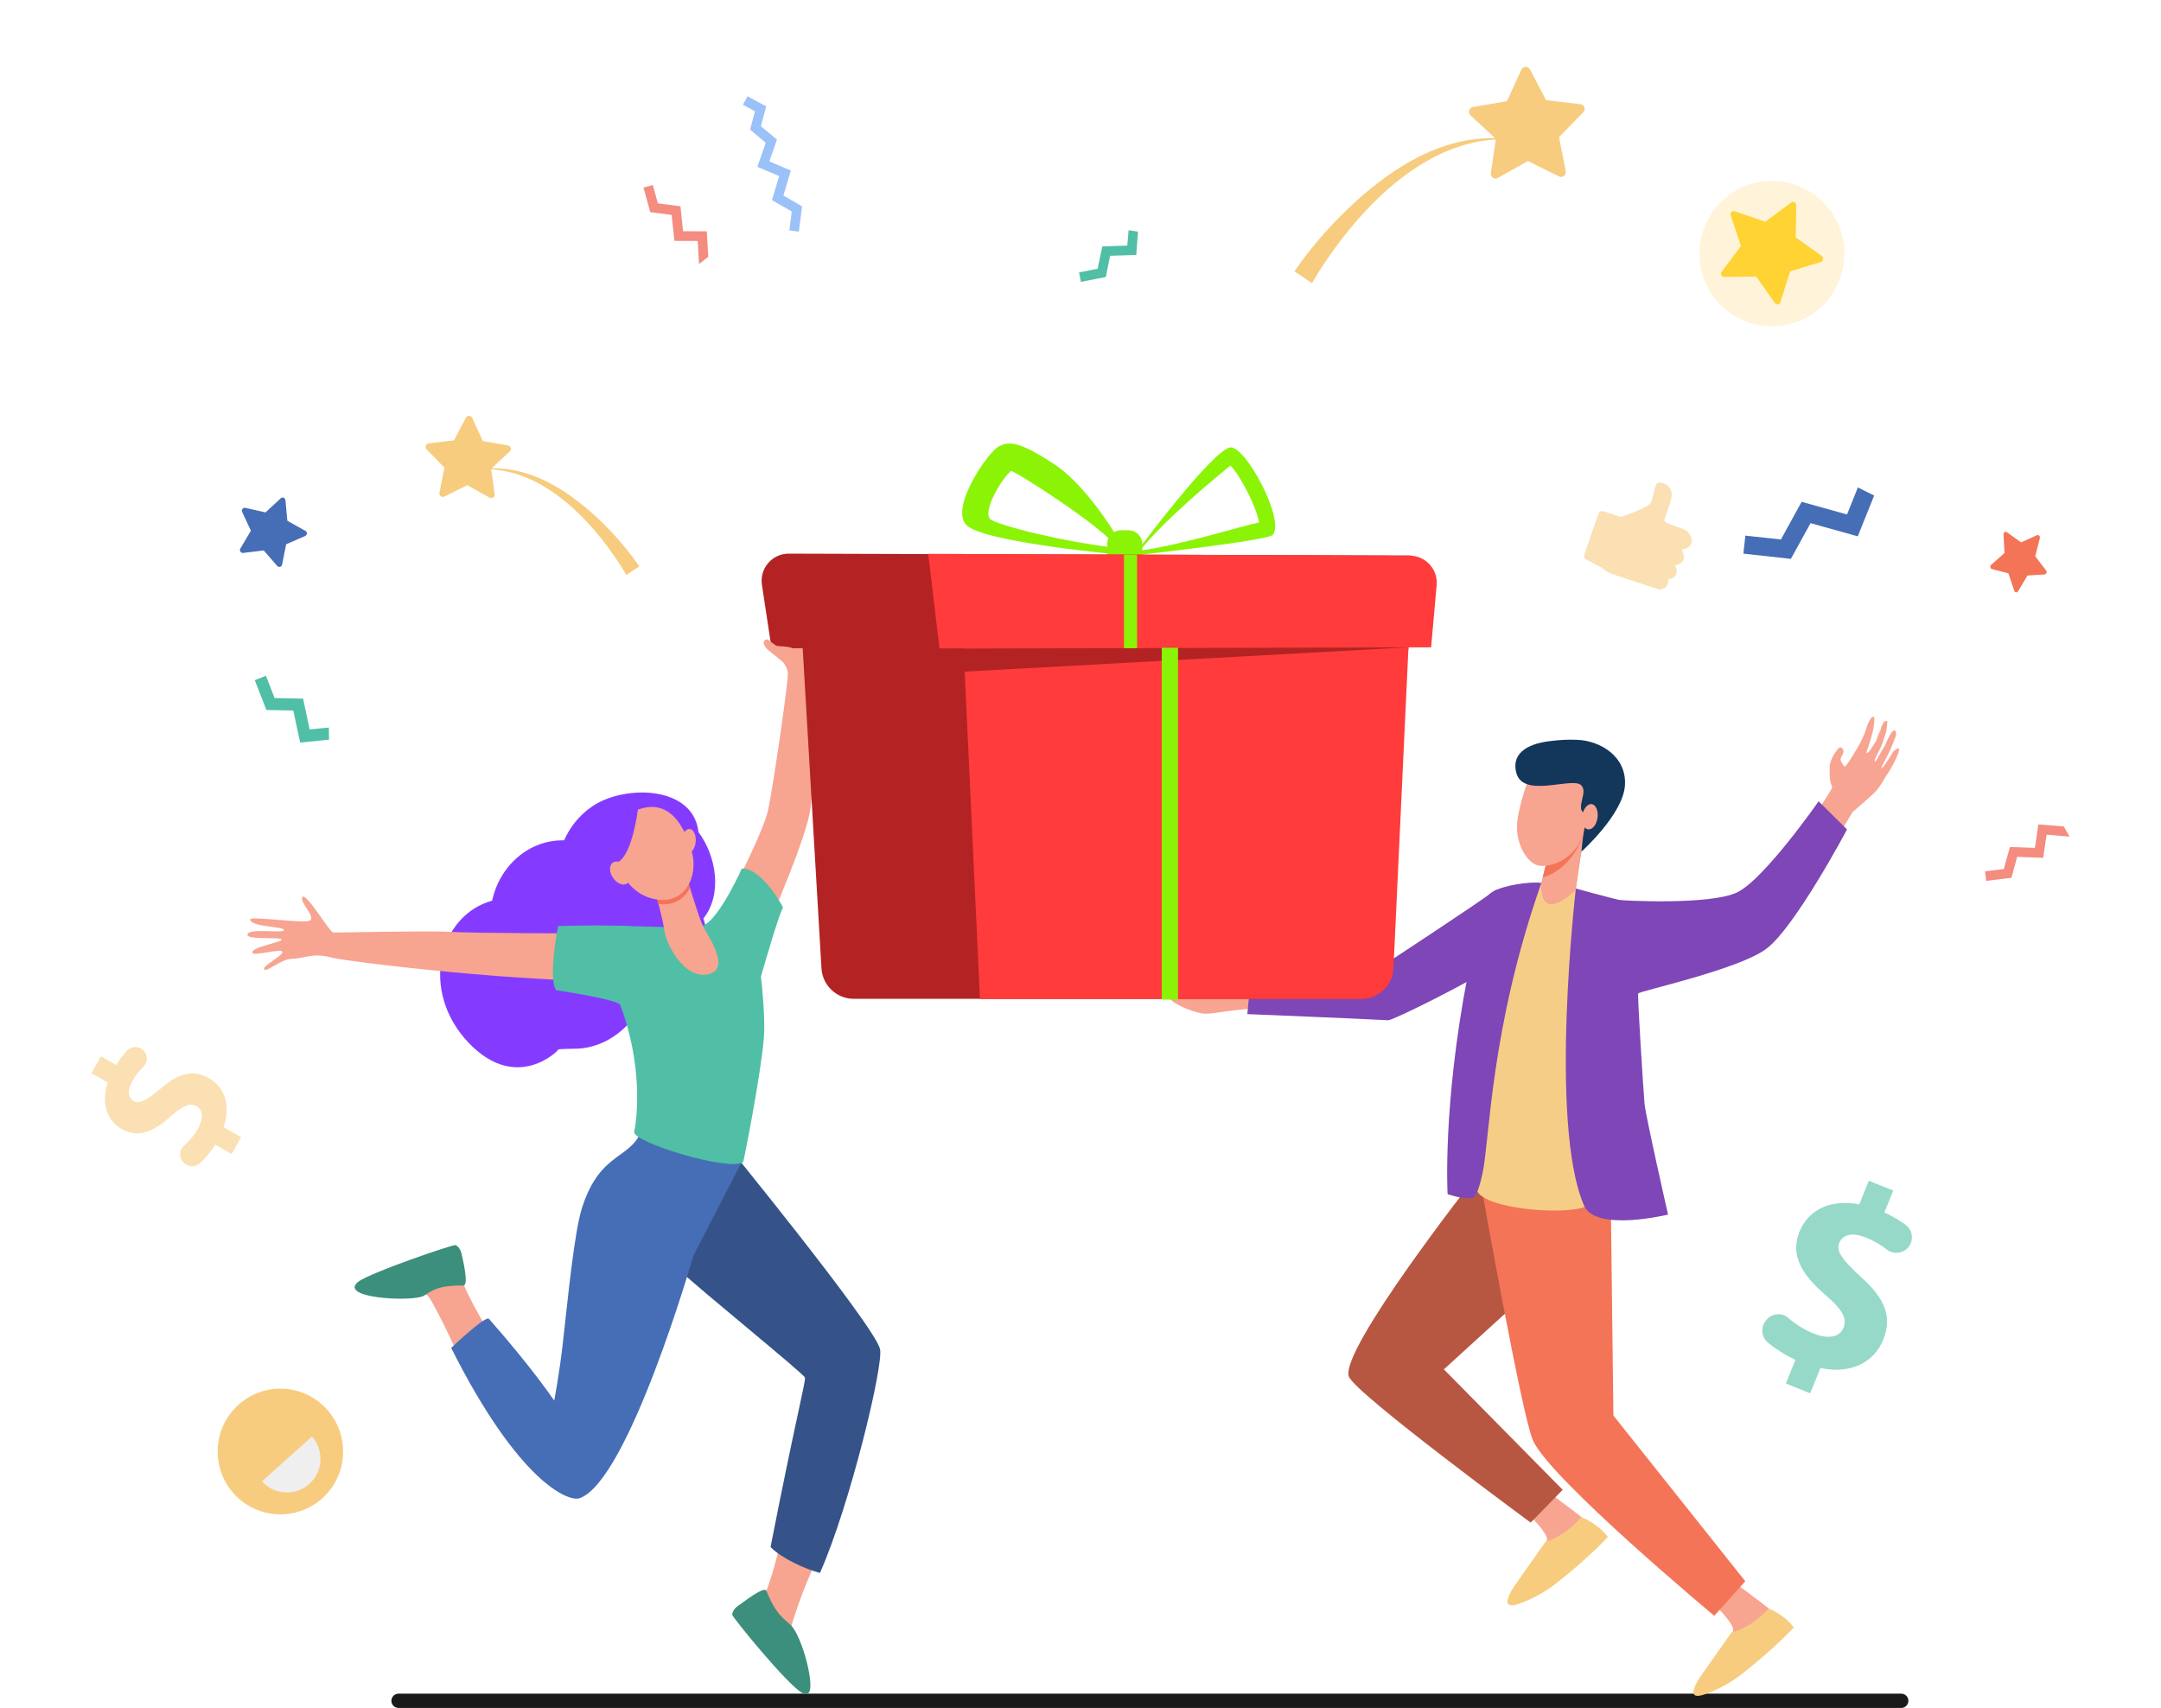 <svg width="291" height="230" viewBox="0 0 291 230" fill="none" xmlns="http://www.w3.org/2000/svg">
<path d="M176.687 38.135C176.721 38.02 177.675 36.398 178.904 34.625C184.601 26.396 193.055 18.467 202.968 18.766L202.979 18.709C198.499 18.214 194.112 19.411 190.252 21.54C183.889 24.969 177.698 31.518 174.309 36.547L176.687 38.135Z" fill="#F7CC7F"/>
<path d="M200.762 23.324L201.429 18.698L198.006 15.521C197.615 15.165 197.81 14.509 198.327 14.417L202.922 13.623L204.874 9.376C205.093 8.892 205.782 8.869 206.023 9.341L208.194 13.484L212.823 14.037C213.351 14.094 213.581 14.739 213.202 15.119L209.94 18.468L210.847 23.059C210.951 23.577 210.411 23.992 209.94 23.762L205.759 21.69L201.681 23.969C201.245 24.233 200.693 23.854 200.762 23.324Z" fill="#F7CC7F"/>
<path d="M103.18 14.321L102.464 16.991L104.628 18.806L103.6 21.733L106.494 22.966L105.493 26.327L108.009 27.791L107.576 31.192L106.291 31.029L106.616 28.482L103.951 26.951L104.925 23.712L101.99 22.465L103.113 19.226L101.003 17.451L101.666 14.985L100.043 14.104L100.665 12.966L103.18 14.321Z" fill="#9BC1F9"/>
<path d="M44.045 189.819C47.156 193.301 46.872 198.641 43.396 201.771C39.92 204.888 34.578 204.589 31.467 201.12C28.356 197.638 28.64 192.299 32.116 189.168C35.592 186.038 40.934 186.336 44.045 189.819Z" fill="#F7CC7F"/>
<path d="M35.281 199.48C36.945 201.337 39.798 201.5 41.651 199.833C43.504 198.166 43.667 195.307 42.003 193.45L35.281 199.48Z" fill="#EFEFEF"/>
<path d="M256.023 228.075H53.666C53.139 228.075 52.706 228.509 52.706 229.037C52.706 229.566 53.139 229.999 53.666 229.999H256.023C256.551 229.999 256.983 229.566 256.983 229.037C256.983 228.509 256.551 228.075 256.023 228.075Z" fill="#1A1A1A"/>
<path d="M31.19 155.406L28.985 154.146C28.377 155.121 27.633 155.988 26.916 156.652C26.321 157.208 25.388 157.195 24.806 156.625L24.738 156.558C24.089 155.934 24.103 154.891 24.779 154.295C25.469 153.685 26.132 152.926 26.645 152.018C27.403 150.69 27.403 149.498 26.47 148.969C25.591 148.468 24.603 148.901 23.048 150.283C20.803 152.303 18.68 153.332 16.421 152.059C14.379 150.893 13.594 148.549 14.514 145.771L12.309 144.524L13.594 142.248L15.636 143.413C16.15 142.587 16.664 141.963 17.138 141.462C17.733 140.852 18.693 140.852 19.302 141.435C19.924 142.044 19.937 143.047 19.302 143.657C18.828 144.118 18.314 144.714 17.855 145.541C17.002 147.058 17.368 147.912 18.017 148.278C18.788 148.712 19.734 148.17 21.601 146.625C24.143 144.416 26.05 144.023 28.147 145.202C30.216 146.381 31.149 148.847 30.094 151.788L32.461 153.129L31.19 155.406Z" fill="#FAE0B2"/>
<path d="M250.18 65.639L248.72 69.284L242.607 67.576L239.82 72.645L235.033 72.13L234.762 74.555L241.159 75.26L243.81 70.449L250.167 72.225L252.371 66.736L250.18 65.639Z" fill="#466EB6"/>
<path d="M240.486 186.305L241.77 183.121C240.364 182.47 239.066 181.63 238.051 180.79C237.213 180.085 237.064 178.839 237.713 177.944L237.794 177.836C238.511 176.86 239.918 176.684 240.824 177.484C241.757 178.297 242.893 179.042 244.205 179.57C246.112 180.343 247.721 180.126 248.249 178.785C248.763 177.511 248.019 176.278 245.868 174.435C242.771 171.779 241 169.123 242.311 165.87C243.502 162.916 246.504 161.439 250.372 162.184L251.657 159L254.944 160.328L253.753 163.282C254.944 163.824 255.877 164.393 256.634 164.962C257.54 165.654 257.73 166.941 257.053 167.862C256.35 168.811 255.011 169.001 254.078 168.269C253.388 167.713 252.482 167.144 251.305 166.67C249.128 165.789 248.046 166.453 247.667 167.388C247.221 168.499 248.114 169.678 250.521 171.901C253.943 174.922 254.808 177.416 253.591 180.424C252.387 183.405 249.263 185.113 245.138 184.218L243.759 187.633L240.486 186.305Z" fill="#96D9C9"/>
<path d="M44.281 97.974L41.697 98.229L40.813 94.08L36.978 94.004L35.813 91.001L34.309 91.598L35.87 95.605L39.497 95.681L40.418 100.001L44.309 99.603L44.281 97.974Z" fill="#50BFA5"/>
<path d="M215.906 68.844L218.246 69.617C218.246 69.617 221.952 68.411 222.317 67.652C222.682 66.893 222.79 65.064 223.318 65.01C223.845 64.955 224.859 65.131 225.103 66.392C225.279 67.3 223.94 69.942 224.156 70.227C224.291 70.403 225.617 70.891 226.59 71.216C227.24 71.433 227.7 72.002 227.794 72.693C227.862 73.154 227.605 73.601 227.172 73.777L226.496 74.034L226.712 74.726C226.875 75.24 226.591 75.796 226.077 75.972L225.563 76.148L225.725 76.569C225.941 77.111 225.644 77.734 225.076 77.897L224.616 78.032L224.629 78.154C224.711 78.655 224.386 79.143 223.899 79.279L223.453 79.401L217.231 77.341C216.65 77.151 216.109 76.84 215.649 76.419L213.58 75.322C213.363 75.2 213.255 74.942 213.336 74.698L215.257 69.17C215.351 68.899 215.635 68.763 215.906 68.844Z" fill="#FAE0B2"/>
<path d="M84.332 77.437C84.301 77.354 83.605 76.156 82.704 74.859C78.51 68.806 72.296 62.974 64.998 63.194L64.991 63.148C68.291 62.784 71.516 63.664 74.355 65.234C79.033 67.76 83.59 72.576 86.088 76.277L84.332 77.437Z" fill="#F7CC7F"/>
<path d="M66.618 66.539L66.126 63.133L68.647 60.797C68.935 60.532 68.791 60.054 68.405 59.986L65.021 59.402L63.583 56.277C63.416 55.921 62.917 55.905 62.735 56.254L61.13 59.303L57.724 59.713C57.338 59.758 57.171 60.229 57.444 60.509L59.843 62.974L59.177 66.349C59.101 66.736 59.495 67.04 59.851 66.865L62.932 65.341L65.929 67.017C66.263 67.206 66.671 66.926 66.618 66.539Z" fill="#F7CC7F"/>
<path d="M32.363 73.879L33.783 71.467L32.606 68.933C32.471 68.648 32.728 68.323 33.039 68.391L35.758 69.001L37.8 67.103C38.03 66.887 38.408 67.036 38.435 67.347L38.692 70.125L41.127 71.494C41.411 71.643 41.384 72.049 41.086 72.185L38.53 73.296L37.989 76.034C37.922 76.345 37.529 76.454 37.326 76.21L35.514 74.123L32.742 74.462C32.431 74.502 32.201 74.15 32.363 73.879Z" fill="#466EB6"/>
<path d="M277.906 111.293L274.484 111.021L274.025 114.179L270.657 114.057L269.832 117.025L267.303 117.336L267.465 118.624L270.86 118.204L271.631 115.385L275.134 115.52L275.593 112.404L278.691 112.661L277.906 111.293Z" fill="#F48C7F"/>
<path d="M95.376 34.579L95.173 31.151L91.982 31.137L91.63 27.776L88.587 27.383L87.911 24.917L86.653 25.256L87.559 28.562L90.44 28.942L90.818 32.438L93.956 32.451L94.132 35.555L95.376 34.579Z" fill="#F48C7F"/>
<path d="M151.977 31.001L151.801 33.074L148.434 33.183L147.811 36.191L145.309 36.679L145.553 37.953L148.907 37.302L149.488 34.443L153.005 34.334L153.248 31.204L151.977 31.001Z" fill="#50BFA5"/>
<path d="M245.366 27.1C249.261 30.84 249.383 37.033 245.65 40.922C241.917 44.825 235.736 44.947 231.855 41.206C227.959 37.466 227.838 31.273 231.571 27.384C235.29 23.482 241.471 23.36 245.366 27.1Z" fill="#FFF3D9"/>
<path d="M245.203 35.27L241.051 36.544L239.753 40.691C239.645 41.029 239.198 41.097 239.009 40.813L236.507 37.249L232.166 37.289C231.814 37.289 231.611 36.896 231.827 36.612L234.438 33.129L233.058 28.996C232.95 28.657 233.261 28.346 233.599 28.454L237.711 29.863L241.2 27.275C241.484 27.072 241.876 27.275 241.876 27.628L241.809 31.977L245.352 34.498C245.609 34.728 245.528 35.162 245.203 35.27Z" fill="#FED333"/>
<path d="M273.024 77.496L275.309 77.36C275.553 77.347 275.688 77.021 275.526 76.818L274.065 74.907L274.687 72.468C274.755 72.211 274.525 71.98 274.295 72.075L272.158 73.037L270.251 71.669C270.048 71.52 269.764 71.696 269.791 71.967L269.927 74.474L268.128 76.059C267.938 76.235 267.993 76.574 268.236 76.628L270.454 77.211L271.238 79.555C271.32 79.813 271.644 79.84 271.766 79.61L273.024 77.496Z" fill="#F47458"/>
<path d="M98.704 119.883C98.704 119.883 102.802 111.969 103.437 109.069C104.073 106.169 106.21 91.548 106.088 90.599C105.858 88.797 103.505 87.632 103.938 86.832C104.37 86.033 106.602 85.789 107.359 85.856C108.117 85.924 109.645 86.371 110.308 86.913C110.957 87.456 109.577 104.977 109.158 108.744C108.739 112.511 103.64 124.138 103.64 124.138L98.704 119.883Z" fill="#F7A491"/>
<path d="M111.038 86.589C110.943 86.643 110.605 86.751 110.524 86.819L109.888 87.022C109.888 87.022 111.511 86.982 112.472 88.012C112.472 87.998 112.025 87.185 111.038 86.589Z" fill="#F47257"/>
<path d="M188.603 89.759C189.238 89.271 189.563 88.052 189.698 87.266L190.023 86.236C189.779 86.127 184.951 85.206 183.49 85.098C183.328 85.558 183.233 85.938 183.274 86.195C183.436 87.401 184.613 95.261 184.613 95.261L188.792 95.532C188.778 95.532 188.075 90.884 188.603 89.759Z" fill="#F7A491"/>
<path d="M188.697 86.466C188.697 86.466 187.831 86.859 186.871 88.011C186.871 88.011 184.572 86.385 184.68 85.911C184.815 85.274 187.182 86.575 187.182 86.575L188.697 86.466Z" fill="#F47458"/>
<path d="M209.079 201.366C209.079 201.366 214.705 205.432 215.584 206.638C216.856 208.386 206.063 211.651 207.24 209.605C207.51 209.131 208.294 207.559 208.322 207.396C208.497 206.57 206.212 204.32 206.212 204.32L209.079 201.366Z" fill="#F7A491"/>
<path d="M204.318 213.019L208.132 207.612C208.132 207.612 210.513 207.057 212.96 204.306C212.96 204.306 215.165 205.146 216.517 206.975C216.517 206.975 213.961 209.74 210.026 212.843C210.026 212.843 207.686 214.916 204.467 216C201.235 217.084 204.318 213.019 204.318 213.019Z" fill="#F7CC7F"/>
<path d="M254.982 101.17C254.982 101.17 253.535 103.569 253.372 103.42C253.251 103.311 254.116 102.038 254.738 100.506C254.901 100.113 255.049 99.72 255.198 99.368C255.563 98.419 255.117 97.932 254.576 98.867C254.387 99.192 254.089 99.747 253.927 100.167C253.751 100.628 253.453 100.994 253.251 101.346C252.845 102.065 252.561 102.593 252.547 102.566C252.52 102.525 252.344 102.607 252.507 102.187C252.696 101.672 253.318 100.682 253.548 99.91C253.67 99.476 253.981 98.582 253.981 98.582C253.981 98.582 254.211 97.146 254.13 97.105C253.71 96.888 253.291 97.837 253.197 98.447C252.94 98.812 252.642 99.761 252.642 99.761C252.642 99.761 251.614 101.55 251.357 101.414C251.249 101.36 251.763 100.181 252.087 98.948C252.385 97.81 252.507 96.604 252.304 96.522C251.952 96.373 251.479 97.606 251.479 97.606C251.479 97.606 251.195 98.487 251.087 98.772C250.951 99.111 250.478 100.086 250.478 100.086C250.478 100.086 248.612 103.379 248.395 103.216C248.179 103.067 247.814 102.444 247.854 102.2C247.895 101.956 248.206 101.55 248.246 101.306C248.287 101.062 248.152 100.71 247.854 100.642C247.57 100.574 246.921 101.672 246.921 101.672C246.921 101.672 246.394 102.566 246.38 103.298C246.326 105.791 246.732 105.696 246.718 106.008C246.705 106.387 243.824 110.548 243.824 110.548C243.824 110.548 243.81 110.575 243.77 110.615L247.192 113.109C248.328 111.252 249.22 109.789 249.477 109.342C249.477 109.342 251.195 107.878 252.236 106.916C253.278 105.954 253.873 104.572 254.13 104.26C254.17 104.219 254.955 103.108 255.59 101.495C256.118 100.1 254.982 101.17 254.982 101.17Z" fill="#F8A492"/>
<path d="M217.681 159.63L216.788 164.034L194.432 184.401L210.431 200.622L206.117 205.039C206.117 205.039 182.489 187.653 181.637 185.377C180.325 181.867 198.584 158.627 198.584 158.627L217.681 159.63Z" fill="#B75742"/>
<path d="M234.14 213.549C234.14 213.549 239.766 217.614 240.646 218.82C241.917 220.568 231.124 223.834 232.301 221.788C232.571 221.314 233.356 219.742 233.383 219.579C233.559 218.752 231.273 216.503 231.273 216.503L234.14 213.549Z" fill="#F7A491"/>
<path d="M229.366 225.217L233.18 219.81C233.18 219.81 235.723 219.349 238.157 216.599C238.157 216.599 240.199 217.344 241.552 219.16C241.552 219.16 238.996 221.924 235.06 225.027C235.06 225.027 232.72 227.101 229.501 228.185C226.296 229.282 229.366 225.217 229.366 225.217Z" fill="#F7CC7F"/>
<path d="M216.91 161.661L217.261 190.62L235.019 212.938L230.84 217.586C230.84 217.586 208.849 199.265 206.442 194.008C204.954 190.742 199.503 159.913 199.503 159.913L216.91 161.661Z" fill="#F47458"/>
<path d="M198.881 159.384C200.693 155.278 200.491 125.805 207.564 118.894C210.053 119.314 211.824 119.558 212.244 119.666C212.609 122.701 213.015 133.84 213.271 144.058C213.434 150.86 213.271 157.988 214.096 161.756C214.624 164.086 197.218 163.138 198.881 159.384Z" fill="#F5CD87"/>
<path d="M168.924 135.807C164.786 136.051 163.041 136.701 161.77 136.457C160.498 136.213 157.104 135.007 157.171 133.72C161.715 132.812 169.641 134.221 169.641 134.221C169.1 136.877 168.924 135.807 168.924 135.807Z" fill="#F7A491"/>
<path d="M204.548 119.83C204.548 119.83 202.709 128.868 200.572 130.413C198.435 131.971 187.588 137.433 186.926 137.392C183.653 137.202 167.964 136.565 167.964 136.565L168.451 131.524L186.128 130.088C186.128 130.088 198.922 121.686 200.653 120.358C201.857 119.599 204.548 119.83 204.548 119.83Z" fill="#7E46B6"/>
<path d="M198.164 161.35C196.568 161.35 195.987 161.134 194.932 160.808C194.932 160.808 194.242 148.978 197.623 131.443C198.895 124.83 198.935 120.819 201.546 119.803C203.899 118.881 206.78 118.759 207.564 118.895C200.639 138.544 200.612 153.667 199.625 158.057C199.138 160.253 198.705 161.364 198.164 161.35Z" fill="#7E46B6"/>
<path d="M208.294 115.927L207.564 118.895C207.564 118.895 207.402 121.483 208.592 121.713C210.039 121.998 212.176 119.83 212.176 119.83L213.42 111.455L208.294 115.927Z" fill="#F7A491"/>
<path d="M208.294 115.927L207.564 118.895C207.564 118.895 207.402 121.483 208.592 121.713C210.039 121.998 212.176 119.83 212.176 119.83L213.42 111.455L208.294 115.927Z" fill="#F7A491"/>
<path d="M213.42 111.496L208.294 115.927L207.753 118.15C209.715 117.675 212.501 115.507 213.42 111.496Z" fill="#F47458"/>
<path d="M208.281 103.785C207.037 103.785 205.928 104.639 205.495 105.886C205.13 106.915 204.67 108.433 204.372 110.181C203.831 113.406 205.657 116.347 207.253 116.577C208.849 116.808 212.636 115.751 213.475 111.198C213.84 109.246 214.313 106.685 212.704 105.33C211.446 104.287 209.701 103.799 208.281 103.785Z" fill="#F7A491"/>
<path d="M212.96 114.681C212.96 114.681 218.573 109.667 218.817 105.751C219.06 101.834 215.449 99.734 212.365 99.626C210.972 99.571 210.025 99.639 208.592 99.815C205.495 100.208 203.493 101.577 204.196 104.111C205.143 107.512 211.554 104.64 212.866 105.697C213.948 106.564 212.189 108.664 213.244 109.464C214.232 110.223 213.731 109.965 213.407 111.388C213.082 112.851 212.96 114.681 212.96 114.681Z" fill="#13375B"/>
<path d="M215.124 110.141C214.989 111.076 214.407 111.767 213.839 111.686C213.271 111.605 212.92 110.778 213.068 109.83C213.204 108.895 213.785 108.204 214.353 108.285C214.908 108.38 215.259 109.206 215.124 110.141Z" fill="#F7A491"/>
<path d="M189.563 84.881C189.062 84 188.305 84.908 188.792 86.046C188.819 86.1 188.792 86.195 188.792 86.182C188.67 86.48 187.493 87.415 187.493 87.415C187.493 87.415 188.427 90.03 188.954 89.353C189.482 88.662 189.874 86.426 189.874 86.426L189.563 84.881Z" fill="#F7A491"/>
<path d="M248.72 111.7L244.892 107.905C244.892 107.905 237.629 118.353 233.951 120.155C230.367 121.917 218.451 121.28 218.032 121.185C216.598 120.86 212.203 119.654 212.203 119.654C212.203 119.654 208.524 151.336 213.312 162.353C214.881 165.944 224.619 163.559 224.619 163.559C224.619 163.559 221.616 150.361 221.454 148.64C221.305 146.986 220.466 133.896 220.602 133.774C220.953 133.422 234.248 130.522 237.886 127.744C241.754 124.817 248.72 111.7 248.72 111.7Z" fill="#7E46B6"/>
<path d="M63.133 140.457C69.692 147.301 75.441 141.243 75.156 141.338C75.386 141.243 76.82 141.243 77.753 141.216C81.662 141.067 85.219 138.262 86.761 134.549C92.603 133.777 96.431 128.37 94.713 123.695C97.296 120.47 96.499 115.334 94.05 112.041C93.483 106.648 86.45 105.726 81.594 107.623C79.133 108.585 77.05 110.659 75.968 113.166C71.302 113.057 67.312 116.499 66.271 121.283C59.035 123.288 56.452 133.465 63.133 140.457Z" fill="#853BFF"/>
<path d="M105.249 206.776C104.573 210.476 103.396 213.728 103.247 214.107C103.166 214.297 102.436 214.961 102.355 215.151C102.747 219.663 105.614 222.333 108.306 224.244C107.724 221.967 106.426 219.365 106.588 218.864C106.858 218.064 107.9 214.392 110.118 209.771C107.873 209.514 107.075 208.145 105.249 206.776Z" fill="#F7A491"/>
<path d="M97.053 153.153L81.5 163.791C81.5 163.791 89.074 168.723 91.671 171.203C94.267 173.683 108.171 184.931 108.387 185.5C108.549 185.92 107.102 191.259 103.762 208.333C105.236 209.851 108.495 211.328 110.416 211.816C114.46 202.709 119.018 183.752 118.504 181.665C117.719 178.426 97.053 153.153 97.053 153.153Z" fill="#355389"/>
<path d="M57.669 174.565C58.129 175.013 61.159 180.934 62.322 184.105C64.012 183.035 65.04 181.775 66.92 181.056C65.433 178.902 62.525 173.698 62.281 172.465C61.713 169.524 61.05 169.091 61.05 169.091C61.05 169.091 51.231 172.424 50.569 173.359C49.933 174.281 55.843 172.777 57.669 174.565Z" fill="#F7A491"/>
<path d="M62.403 173.103C63.16 173.103 62.335 169.648 62.16 168.862C61.957 167.967 61.443 167.696 61.321 167.669C60.969 167.588 50.055 171.287 48.215 172.615C48.094 172.71 47.864 172.995 47.837 173.049C46.822 174.933 55.83 175.299 57.115 174.472C58.264 173.74 58.981 173.103 62.403 173.103Z" fill="#3C8F7C"/>
<path d="M99.88 156.475C99.88 156.475 86.707 151.271 86.531 151.827C85.165 156.231 80.918 154.808 78.403 162.559C77.348 165.811 76.523 174.376 75.806 180.731C75.319 185.094 74.629 188.604 74.629 188.604C74.629 188.604 71.573 184.078 65.838 177.601C65.392 177.099 60.753 181.517 60.753 181.517C69.896 199.689 76.563 202.25 78.024 201.762C84.638 199.526 93.388 169.064 93.375 169.077C94.457 166.99 99.88 156.475 99.88 156.475Z" fill="#466EB6"/>
<path d="M79.552 125.7C79.552 125.7 63.823 125.687 60.455 125.483C57.412 125.307 45.321 125.619 44.848 125.565C44.374 125.51 41.25 120.212 40.736 120.781C40.222 121.35 42.481 123.41 41.778 123.938C41.074 124.467 33.582 123.274 33.676 123.83C33.866 124.873 38.234 124.738 38.234 125.239C38.234 125.741 33.649 124.955 33.338 125.795C33.027 126.635 37.747 126.134 37.923 126.513C38.112 126.879 33.555 127.57 34.014 128.343C34.271 128.763 38.058 127.638 38.031 128.207C38.018 128.776 35.245 130.091 35.583 130.538C35.921 130.999 37.747 129.128 39.357 129.115C40.966 129.088 42.102 128.248 44.672 128.952C45.93 129.305 55.586 130.484 63.728 131.175C72.087 131.893 78.93 132.123 78.93 132.123L79.552 125.7Z" fill="#F7A491"/>
<path d="M102.869 139.712C103.072 137.178 102.585 132.368 102.463 131.528C103.22 128.899 104.857 123.289 105.438 122.191C105.438 122.191 102.706 116.92 99.893 116.96C99.893 116.96 97.026 123.424 94.821 124.589C94.794 124.576 94.037 124.928 93.712 124.928C91.576 124.915 84.11 124.684 82.717 124.657L83.501 135.268C86.45 143.087 85.909 150.011 85.395 152.423C85.111 153.765 98.081 157.789 100.069 156.502C100.137 156.434 102.449 144.821 102.869 139.712Z" fill="#50BFA5"/>
<path d="M86.504 125.038C85.124 124.374 75.157 124.712 75.157 124.712C75.157 124.712 73.764 131.664 74.886 133.344C74.886 133.344 83.799 134.672 83.542 135.404L86.504 125.038Z" fill="#50BFA5"/>
<path d="M88.249 120.17C88.249 120.17 89.29 123.829 89.479 125.401C89.669 126.987 92.062 131.892 95.335 131.201C98.609 130.496 95.2 125.903 94.551 124.453C93.915 123.003 92.184 117.162 92.184 117.162L88.249 120.17Z" fill="#F7A491"/>
<path d="M92.901 119.561C92.495 118.233 92.171 117.162 92.171 117.162L88.235 120.17C88.235 120.17 88.424 120.848 88.654 121.729C90.737 122.013 92.171 121.024 92.901 119.561Z" fill="#F47257"/>
<path d="M85.395 109.236C85.395 109.236 83.677 110.225 83.082 112.312C82.487 114.399 83.272 119.765 87.762 120.984C92.239 122.218 94.118 117.935 93.145 114.629C92.171 111.309 90.115 107.135 85.395 109.236Z" fill="#F7A491"/>
<path d="M93.686 113.329C93.618 114.224 93.131 114.915 92.604 114.874C92.09 114.834 91.725 114.075 91.792 113.18C91.86 112.286 92.347 111.595 92.874 111.635C93.388 111.676 93.753 112.435 93.686 113.329Z" fill="#F7A491"/>
<path d="M103.207 214.229C102.923 213.525 100.083 215.774 99.407 216.235C98.649 216.75 98.595 217.332 98.609 217.468C98.663 217.82 105.899 226.75 108.022 227.984C108.225 228.106 108.644 228.106 108.766 228.051C109.943 227.591 108.022 220.287 106.48 218.837C105.493 217.902 104.479 217.414 103.207 214.229Z" fill="#3C8F7C"/>
<path d="M85.909 108.95C85.909 108.95 85.192 114.953 83.271 116.064C81.351 117.176 82.203 119.818 82.203 119.818C82.203 119.818 80.364 113.68 81.865 111.674C83.366 109.668 85.909 108.95 85.909 108.95Z" fill="#853BFF"/>
<path d="M84.435 116.906C84.976 117.678 84.976 118.6 84.462 118.965C83.934 119.331 83.082 118.992 82.555 118.22C82.014 117.448 82.014 116.526 82.528 116.16C83.042 115.794 83.894 116.133 84.435 116.906Z" fill="#F7A491"/>
<path d="M165.624 60.258C163.176 60.746 153.411 73.85 153.411 73.85L153.073 74.758C153.073 74.758 170.75 72.793 171.386 72.034C173.103 69.988 167.626 59.852 165.624 60.258ZM153.533 74.134C156.752 70.001 164.109 63.971 165.692 62.697C167.112 64.147 169.249 68.429 169.533 70.353C167.504 70.76 158.686 73.497 153.533 74.134Z" fill="#8BF406"/>
<path d="M141.942 62.494C137.141 59.35 135.815 59.377 134.409 60.177C133.002 60.977 127.836 68.403 130.149 70.72C132.461 73.037 150.774 74.69 150.774 74.69L151.193 73.565C151.193 73.552 146.757 65.638 141.942 62.494ZM133.34 69.893C132.272 68.823 134.936 64.378 136.14 63.429C136.451 63.253 148.772 71.113 150.49 73.796C143.619 73.05 134.341 70.774 133.34 69.893Z" fill="#8BF406"/>
<path d="M150.936 78.16H151.964C152.992 78.16 153.817 77.333 153.817 76.303V73.268C153.817 72.238 152.992 71.411 151.964 71.411H150.936C149.909 71.411 149.083 72.238 149.083 73.268V76.303C149.083 77.319 149.909 78.16 150.936 78.16Z" fill="#8BF406"/>
<path d="M189.996 74.812L106.21 74.555C103.978 74.555 102.274 76.533 102.599 78.742L103.897 87.306L108.09 87.293L110.619 130.399C110.754 132.702 112.661 134.504 114.96 134.504H181.827L184.613 87.13L188.562 87.117L189.996 74.812Z" fill="#B32323"/>
<path d="M106.724 88.323L106.737 87.293C105.939 86.982 104.993 87.076 104.519 86.954L103.397 86.128C103.167 86.019 102.829 86.277 102.829 86.548C102.829 86.792 103.153 87.293 103.302 87.415C103.302 87.415 105.317 89.069 106.02 89.583C106.372 89.827 107.468 90.505 107.468 90.505L108.103 89.299L106.724 88.323Z" fill="#F7A491"/>
<path d="M183.287 134.532H131.961L129.216 75.707H190.199L187.642 130.44C187.534 132.73 185.614 134.532 183.287 134.532Z" fill="#FF3B3B"/>
<path d="M192.714 87.171L126.51 87.347L124.996 74.582L189.847 74.826C191.97 74.84 193.647 76.669 193.458 78.796L192.714 87.171Z" fill="#FF3B3B"/>
<path d="M126.51 87.347L189.657 87.171L128.512 90.518L126.51 87.347Z" fill="#B32323"/>
<path d="M153.114 74.689H151.356V87.292H153.114V74.689Z" fill="#8BF406"/>
<path d="M158.632 87.226H156.441V134.614H158.632V87.226Z" fill="#8BF406"/>
</svg>
